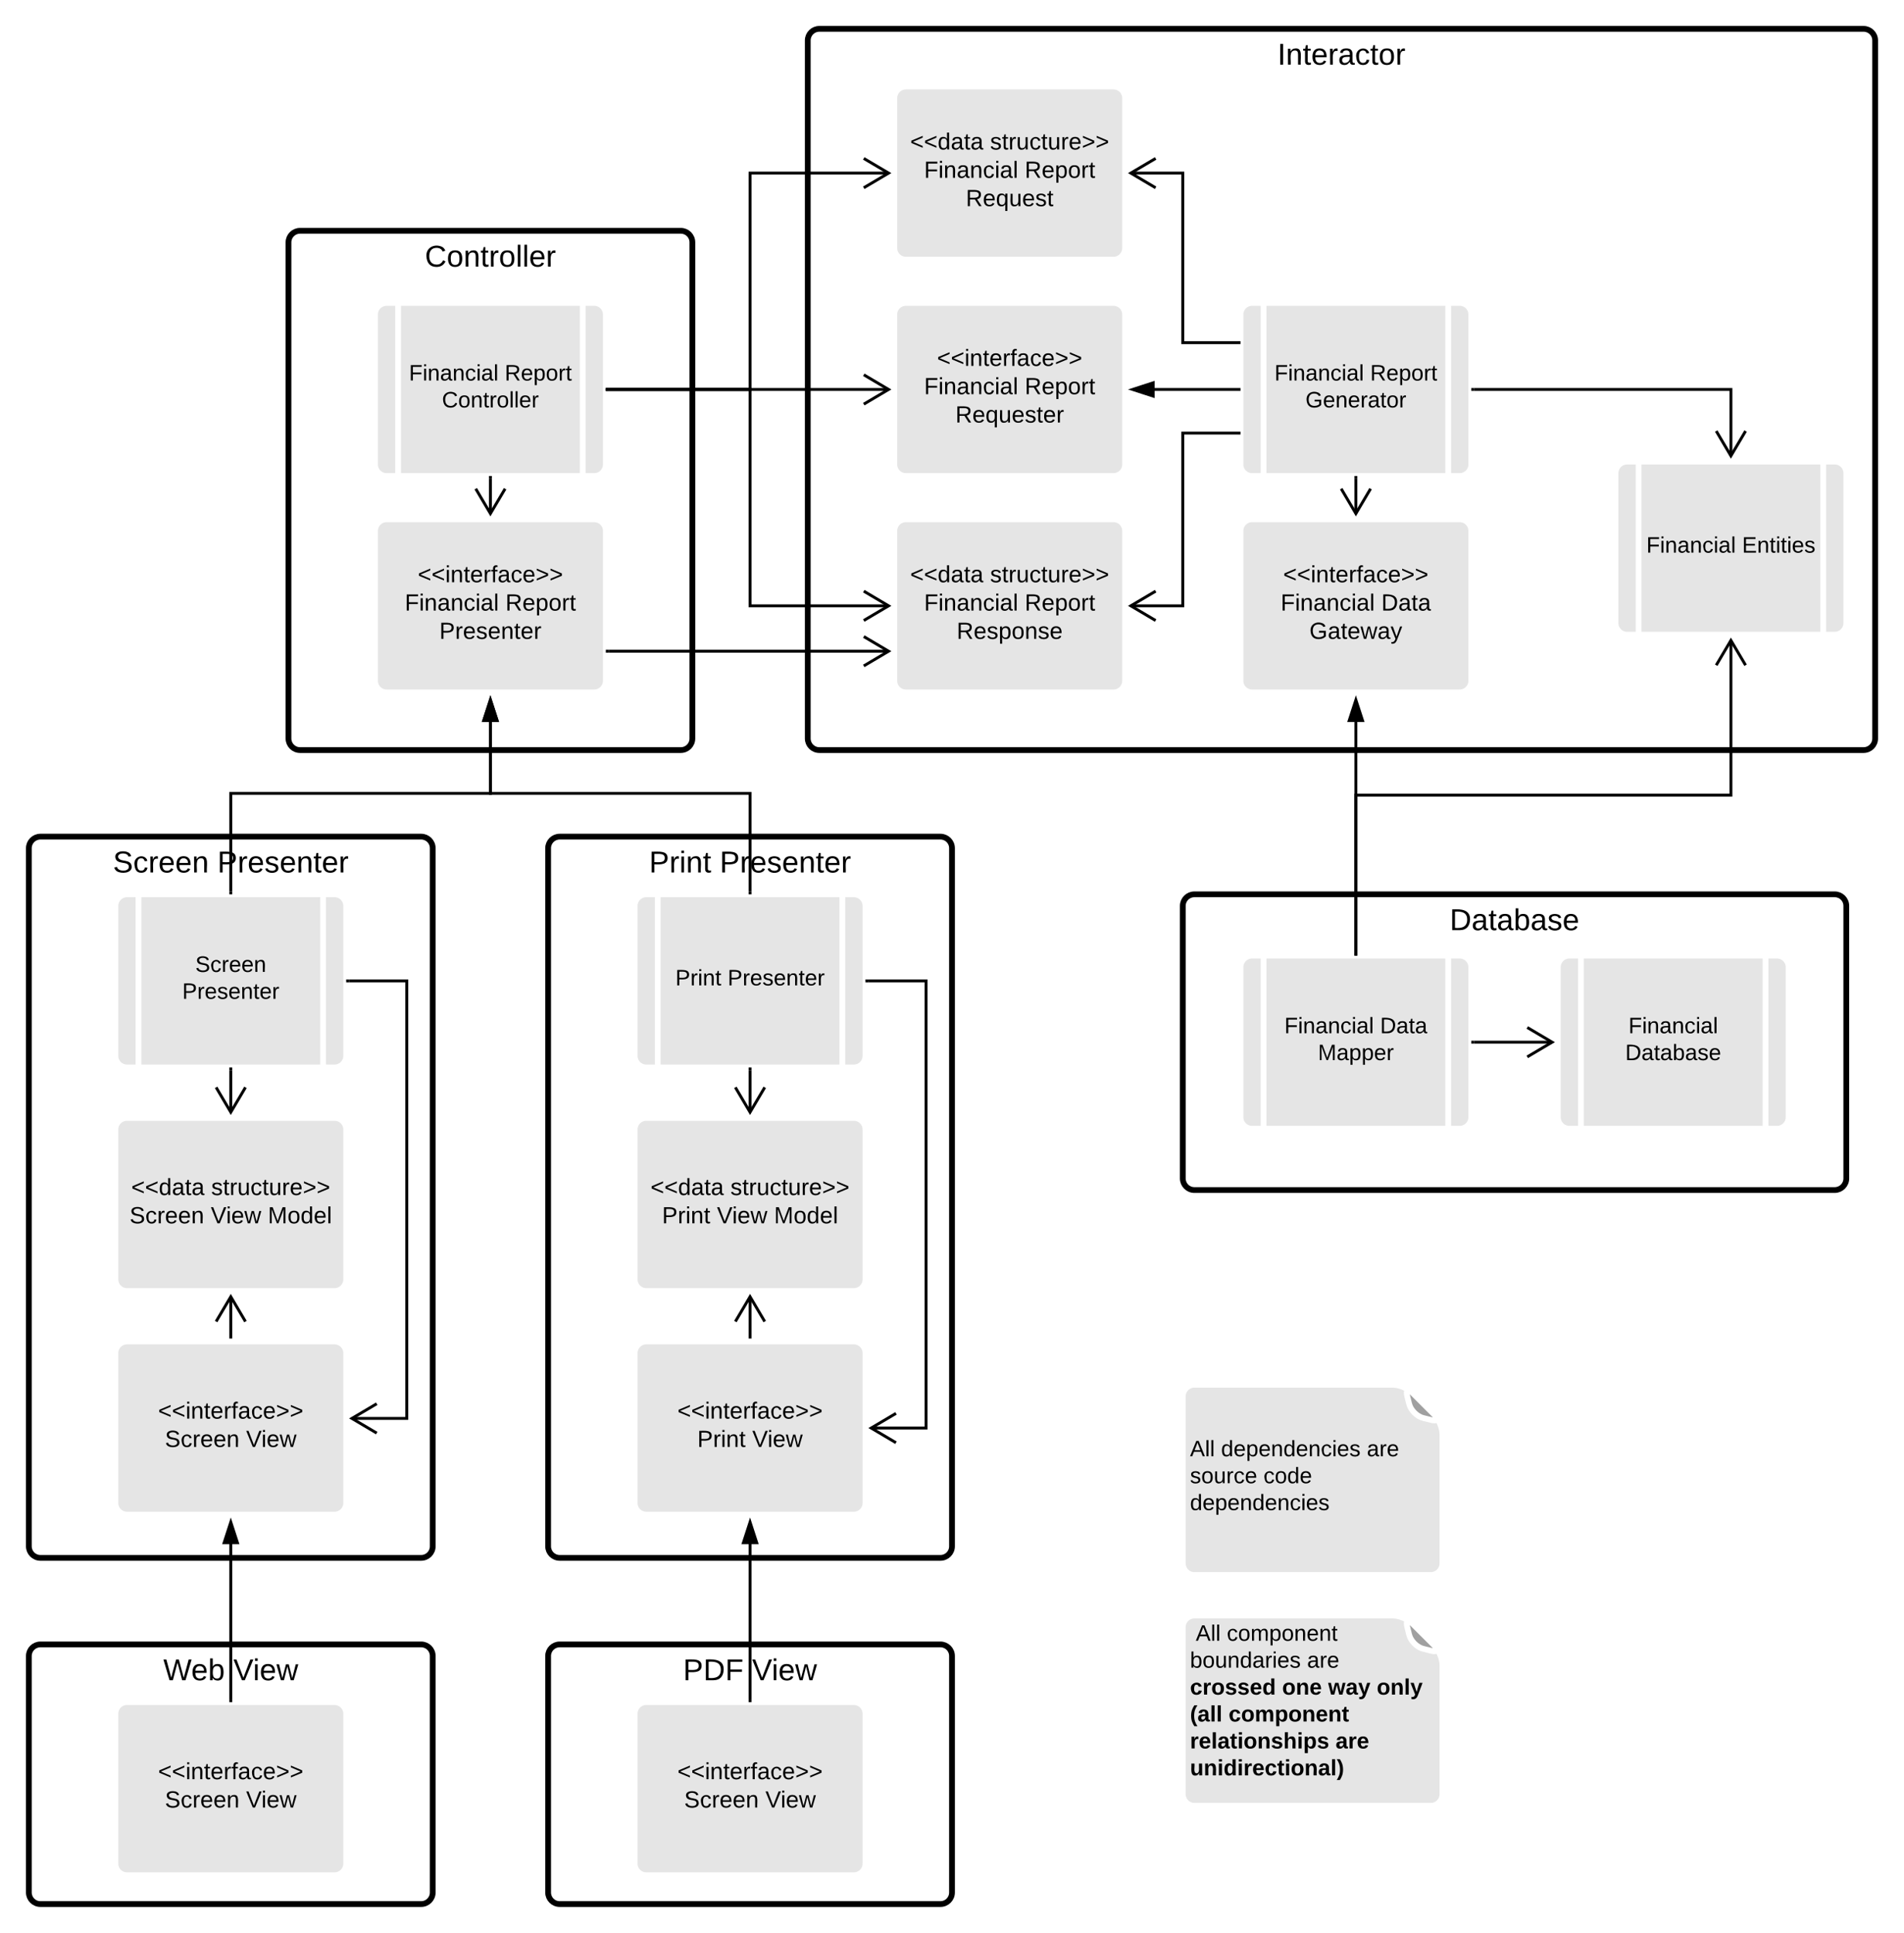 <svg xmlns="http://www.w3.org/2000/svg" xmlns:xlink="http://www.w3.org/1999/xlink" xmlns:lucid="lucid" width="1320" height="1340"><g transform="translate(-20 120)" lucid:page-tab-id="0_0"><path d="M0-1261.77h1850.6V1430H0z" fill="#fff"/><path d="M280 98c0-4.42 3.58-8 8-8h144c4.42 0 8 3.58 8 8v104c0 4.42-3.58 8-8 8H288c-4.42 0-8-3.58-8-8z" stroke="#fff" stroke-width="4" fill="#e5e5e5"/><path d="M296 90v120M424 90v120" stroke="#fff" stroke-width="4" fill="none"/><use xlink:href="#a" transform="matrix(1,0,0,1,300,90) translate(3.525 53.778)"/><use xlink:href="#b" transform="matrix(1,0,0,1,300,90) translate(69.895 53.778)"/><use xlink:href="#c" transform="matrix(1,0,0,1,300,90) translate(26.404 72.444)"/><path d="M280 248c0-4.42 3.58-8 8-8h144c4.42 0 8 3.58 8 8v104c0 4.42-3.58 8-8 8H288c-4.42 0-8-3.58-8-8z" stroke="#fff" stroke-width="4" fill="#e5e5e5"/><use xlink:href="#d" transform="matrix(1,0,0,1,288,248) translate(21.613 35.644)"/><use xlink:href="#e" transform="matrix(1,0,0,1,288,248) translate(12.617 55.271)"/><use xlink:href="#f" transform="matrix(1,0,0,1,288,248) translate(82.404 55.271)"/><use xlink:href="#g" transform="matrix(1,0,0,1,288,248) translate(36.607 74.899)"/><path d="M360 212v24.04" stroke="#000" stroke-width="2" fill="none"/><path d="M361 212h-2v-2h2zM371.04 219.33L360 238l-11.04-18.67 1.72-1.02 9.32 15.77 9.32-15.76z"/><path d="M220 48c0-4.42 3.58-8 8-8h264c4.42 0 8 3.58 8 8v344c0 4.42-3.58 8-8 8H228c-4.42 0-8-3.58-8-8z" stroke="#000" stroke-width="4" fill="none"/><use xlink:href="#h" transform="matrix(1,0,0,1,228,48) translate(86.582 16.824)"/><path d="M40 468c0-4.42 3.58-8 8-8h264c4.42 0 8 3.58 8 8v484c0 4.42-3.58 8-8 8H48c-4.42 0-8-3.58-8-8z" stroke="#000" stroke-width="4" fill="none"/><use xlink:href="#i" transform="matrix(1,0,0,1,48,468) translate(50.306 16.824)"/><use xlink:href="#j" transform="matrix(1,0,0,1,48,468) translate(122.683 16.824)"/><path d="M100 508c0-4.42 3.58-8 8-8h144c4.42 0 8 3.58 8 8v104c0 4.42-3.58 8-8 8H108c-4.42 0-8-3.58-8-8z" stroke="#fff" stroke-width="4" fill="#e5e5e5"/><path d="M116 500v120m128-120v120" stroke="#fff" stroke-width="4" fill="none"/><use xlink:href="#k" transform="matrix(1,0,0,1,120,500) translate(35.392 53.778)"/><use xlink:href="#l" transform="matrix(1,0,0,1,120,500) translate(26.34 72.444)"/><path d="M100 663c0-4.4 3.58-8 8-8h144c4.42 0 8 3.6 8 8v104c0 4.42-3.58 8-8 8H108c-4.42 0-8-3.58-8-8z" stroke="#fff" stroke-width="4" fill="#e5e5e5"/><use xlink:href="#m" transform="matrix(1,0,0,1,108,663.005) translate(2.985 45.457)"/><use xlink:href="#n" transform="matrix(1,0,0,1,108,663.005) translate(58.415 45.457)"/><use xlink:href="#o" transform="matrix(1,0,0,1,108,663.005) translate(1.85 65.085)"/><use xlink:href="#p" transform="matrix(1,0,0,1,108,663.005) translate(58.143 65.085)"/><use xlink:href="#q" transform="matrix(1,0,0,1,108,663.005) translate(97.716 65.085)"/><path d="M180 622v29.04" stroke="#000" stroke-width="2" fill="none"/><path d="M181 622h-2v-2h2zM191.04 634.33L180 653l-11.04-18.67 1.72-1 9.32 15.75 9.32-15.76z"/><path d="M180 808v-29.03" stroke="#000" stroke-width="2" fill="none"/><path d="M181 810h-2v-2h2zM191.04 795.67l-1.72 1.02-9.32-15.77-9.32 15.76-1.72-1.03L180 777z"/><path d="M100 818c0-4.4 3.58-8 8-8h144c4.42 0 8 3.6 8 8v104c0 4.43-3.58 8-8 8H108c-4.42 0-8-3.57-8-8z" stroke="#fff" stroke-width="4" fill="#e5e5e5"/><use xlink:href="#d" transform="matrix(1,0,0,1,108,818.009) translate(21.613 45.457)"/><use xlink:href="#r" transform="matrix(1,0,0,1,108,818.009) translate(26.339 65.085)"/><use xlink:href="#s" transform="matrix(1,0,0,1,108,818.009) translate(82.632 65.085)"/><path d="M400 468c0-4.42 3.58-8 8-8h264c4.42 0 8 3.58 8 8v484c0 4.42-3.58 8-8 8H408c-4.42 0-8-3.58-8-8z" stroke="#000" stroke-width="4" fill="none"/><use xlink:href="#t" transform="matrix(1,0,0,1,408,468) translate(62.018 16.824)"/><use xlink:href="#j" transform="matrix(1,0,0,1,408,468) translate(110.97 16.824)"/><path d="M460 508c0-4.42 3.58-8 8-8h144c4.42 0 8 3.58 8 8v104c0 4.42-3.58 8-8 8H468c-4.42 0-8-3.58-8-8z" stroke="#fff" stroke-width="4" fill="#e5e5e5"/><path d="M476 500v120m128-120v120" stroke="#fff" stroke-width="4" fill="none"/><use xlink:href="#u" transform="matrix(1,0,0,1,480,500) translate(8.235 63.111)"/><use xlink:href="#l" transform="matrix(1,0,0,1,480,500) translate(44.444 63.111)"/><path d="M460 663c0-4.4 3.58-8 8-8h144c4.42 0 8 3.6 8 8v104c0 4.42-3.58 8-8 8H468c-4.42 0-8-3.58-8-8z" stroke="#fff" stroke-width="4" fill="#e5e5e5"/><use xlink:href="#m" transform="matrix(1,0,0,1,468,663.005) translate(2.985 45.457)"/><use xlink:href="#n" transform="matrix(1,0,0,1,468,663.005) translate(58.415 45.457)"/><use xlink:href="#v" transform="matrix(1,0,0,1,468,663.005) translate(10.959 65.085)"/><use xlink:href="#p" transform="matrix(1,0,0,1,468,663.005) translate(49.033 65.085)"/><use xlink:href="#q" transform="matrix(1,0,0,1,468,663.005) translate(88.606 65.085)"/><path d="M540 622v29.04" stroke="#000" stroke-width="2" fill="none"/><path d="M541 622h-2v-2h2zM551.04 634.33L540 653l-11.04-18.67 1.72-1 9.32 15.75 9.32-15.76z"/><path d="M540 808v-29.03" stroke="#000" stroke-width="2" fill="none"/><path d="M541 810h-2v-2h2zM551.04 795.67l-1.72 1.02-9.32-15.77-9.32 15.76-1.72-1.03L540 777z"/><path d="M460 818c0-4.4 3.58-8 8-8h144c4.42 0 8 3.6 8 8v104c0 4.43-3.58 8-8 8H468c-4.42 0-8-3.57-8-8z" stroke="#fff" stroke-width="4" fill="#e5e5e5"/><use xlink:href="#d" transform="matrix(1,0,0,1,468,818.009) translate(21.613 45.457)"/><use xlink:href="#w" transform="matrix(1,0,0,1,468,818.009) translate(35.448 65.085)"/><use xlink:href="#s" transform="matrix(1,0,0,1,468,818.009) translate(73.522 65.085)"/><path d="M262 560h40v303.33h-38.04" stroke="#000" stroke-width="2" fill="none"/><path d="M262 561h-2v-2h2zM281.7 854l-15.77 9.33 15.76 9.32-1.03 1.72L262 863.33l18.67-11.04z"/><path d="M622 560h40v310h-38.04" stroke="#000" stroke-width="2" fill="none"/><path d="M622 561h-2v-2h2zM641.7 860.68L625.92 870l15.76 9.32-1.03 1.72L622 870l18.67-11.04z"/><path d="M40 1028c0-4.42 3.58-8 8-8h264c4.42 0 8 3.58 8 8v164c0 4.42-3.58 8-8 8H48c-4.42 0-8-3.58-8-8z" stroke="#000" stroke-width="4" fill="none"/><use xlink:href="#x" transform="matrix(1,0,0,1,48,1028) translate(85.18 16.824)"/><use xlink:href="#y" transform="matrix(1,0,0,1,48,1028) translate(133.782 16.824)"/><path d="M100 1068c0-4.42 3.58-8 8-8h144c4.42 0 8 3.58 8 8v104c0 4.42-3.58 8-8 8H108c-4.42 0-8-3.58-8-8z" stroke="#fff" stroke-width="4" fill="#e5e5e5"/><use xlink:href="#d" transform="matrix(1,0,0,1,108,1068) translate(21.613 45.457)"/><use xlink:href="#r" transform="matrix(1,0,0,1,108,1068) translate(26.339 65.085)"/><use xlink:href="#s" transform="matrix(1,0,0,1,108,1068) translate(82.632 65.085)"/><path d="M400 1028c0-4.42 3.58-8 8-8h264c4.42 0 8 3.58 8 8v164c0 4.42-3.58 8-8 8H408c-4.42 0-8-3.58-8-8z" stroke="#000" stroke-width="4" fill="none"/><use xlink:href="#z" transform="matrix(1,0,0,1,408,1028) translate(85.589 16.824)"/><use xlink:href="#y" transform="matrix(1,0,0,1,408,1028) translate(133.373 16.824)"/><path d="M460 1068c0-4.42 3.58-8 8-8h144c4.42 0 8 3.58 8 8v104c0 4.42-3.58 8-8 8H468c-4.42 0-8-3.58-8-8z" stroke="#fff" stroke-width="4" fill="#e5e5e5"/><use xlink:href="#d" transform="matrix(1,0,0,1,468,1068) translate(21.613 45.457)"/><use xlink:href="#r" transform="matrix(1,0,0,1,468,1068) translate(26.339 65.085)"/><use xlink:href="#s" transform="matrix(1,0,0,1,468,1068) translate(82.632 65.085)"/><path d="M180 1058V950.25" stroke="#000" stroke-width="2" fill="none"/><path d="M181 1060h-2v-2h2zM184.64 949.5h-9.28l4.64-14.25z"/><path d="M186 950.5h-12l6-18.5zm-9.26-2h6.52L180 938.5z"/><path d="M540 1058V950.25" stroke="#000" stroke-width="2" fill="none"/><path d="M541 1060h-2v-2h2zM544.64 949.5h-9.28l4.64-14.25z"/><path d="M546 950.5h-12l6-18.5zm-9.26-2h6.52L540 938.5z"/><path d="M180 498v-68h180v-49.76" stroke="#000" stroke-width="2" fill="none"/><path d="M181 500h-2v-2h2zM364.64 379.5h-9.28l4.64-14.26z"/><path d="M366 380.5h-12l6-18.5zm-9.26-2h6.52L360 368.47z"/><path d="M540 498v-68H360v-49.76" stroke="#000" stroke-width="2" fill="none"/><path d="M541 500h-2v-2h2zM364.64 379.5h-9.28l4.64-14.26z"/><path d="M366 380.5h-12l6-18.5zm-9.26-2h6.52L360 368.47z"/><path d="M580-92c0-4.42 3.58-8 8-8h724c4.42 0 8 3.58 8 8v484c0 4.42-3.58 8-8 8H588c-4.42 0-8-3.58-8-8z" stroke="#000" stroke-width="4" fill="none"/><use xlink:href="#A" transform="matrix(1,0,0,1,588,-92) translate(317.663 16.824)"/><path d="M640 98c0-4.42 3.58-8 8-8h144c4.42 0 8 3.58 8 8v104c0 4.42-3.58 8-8 8H648c-4.42 0-8-3.58-8-8z" stroke="#fff" stroke-width="4" fill="#e5e5e5"/><use xlink:href="#d" transform="matrix(1,0,0,1,648,98) translate(21.613 35.644)"/><use xlink:href="#e" transform="matrix(1,0,0,1,648,98) translate(12.617 55.271)"/><use xlink:href="#f" transform="matrix(1,0,0,1,648,98) translate(82.404 55.271)"/><use xlink:href="#B" transform="matrix(1,0,0,1,648,98) translate(34.335 74.899)"/><path d="M640 248c0-4.42 3.58-8 8-8h144c4.42 0 8 3.58 8 8v104c0 4.42-3.58 8-8 8H648c-4.42 0-8-3.58-8-8z" stroke="#fff" stroke-width="4" fill="#e5e5e5"/><use xlink:href="#m" transform="matrix(1,0,0,1,648,248) translate(2.985 35.644)"/><use xlink:href="#C" transform="matrix(1,0,0,1,648,248) translate(58.415 35.644)"/><use xlink:href="#e" transform="matrix(1,0,0,1,648,248) translate(12.617 55.271)"/><use xlink:href="#f" transform="matrix(1,0,0,1,648,248) translate(82.404 55.271)"/><use xlink:href="#D" transform="matrix(1,0,0,1,648,248) translate(35.221 74.899)"/><path d="M640-52c0-4.42 3.58-8 8-8h144c4.42 0 8 3.58 8 8V52c0 4.42-3.58 8-8 8H648c-4.42 0-8-3.58-8-8z" stroke="#fff" stroke-width="4" fill="#e5e5e5"/><use xlink:href="#m" transform="matrix(1,0,0,1,648,-52) translate(2.985 35.644)"/><use xlink:href="#C" transform="matrix(1,0,0,1,648,-52) translate(58.415 35.644)"/><use xlink:href="#e" transform="matrix(1,0,0,1,648,-52) translate(12.617 55.271)"/><use xlink:href="#f" transform="matrix(1,0,0,1,648,-52) translate(82.404 55.271)"/><use xlink:href="#E" transform="matrix(1,0,0,1,648,-52) translate(41.582 74.899)"/><path d="M442 150h98V0h96.04" stroke="#000" stroke-width="2" fill="none"/><path d="M442 151h-2v-2h2zM638 0l-18.67 11.04-1.02-1.72L634.08 0 618.3-9.32l1.03-1.72z"/><path d="M442 150h194.04" stroke="#000" stroke-width="2" fill="none"/><path d="M442 151h-2v-2h2zM638 150l-18.67 11.04-1.02-1.72 15.77-9.32-15.76-9.32 1.03-1.72z"/><path d="M442 150h98v150h96.04" stroke="#000" stroke-width="2" fill="none"/><path d="M442 151h-2v-2h2zM638 300l-18.67 11.04-1.02-1.72 15.77-9.32-15.76-9.32 1.03-1.72z"/><path d="M880 98c0-4.42 3.58-8 8-8h144c4.42 0 8 3.58 8 8v104c0 4.42-3.58 8-8 8H888c-4.42 0-8-3.58-8-8z" stroke="#fff" stroke-width="4" fill="#e5e5e5"/><path d="M896 90v120m128-120v120" stroke="#fff" stroke-width="4" fill="none"/><use xlink:href="#a" transform="matrix(1,0,0,1,900,90) translate(3.525 53.778)"/><use xlink:href="#b" transform="matrix(1,0,0,1,900,90) translate(69.895 53.778)"/><use xlink:href="#F" transform="matrix(1,0,0,1,900,90) translate(25.043 72.444)"/><path d="M880 248c0-4.42 3.58-8 8-8h144c4.42 0 8 3.58 8 8v104c0 4.42-3.58 8-8 8H888c-4.42 0-8-3.58-8-8z" stroke="#fff" stroke-width="4" fill="#e5e5e5"/><use xlink:href="#d" transform="matrix(1,0,0,1,888,248) translate(21.613 35.644)"/><use xlink:href="#e" transform="matrix(1,0,0,1,888,248) translate(19.864 55.271)"/><use xlink:href="#G" transform="matrix(1,0,0,1,888,248) translate(89.651 55.271)"/><use xlink:href="#H" transform="matrix(1,0,0,1,888,248) translate(39.764 74.899)"/><path d="M1140 208c0-4.42 3.58-8 8-8h144c4.42 0 8 3.58 8 8v104c0 4.42-3.58 8-8 8h-144c-4.42 0-8-3.58-8-8z" stroke="#fff" stroke-width="4" fill="#e5e5e5"/><path d="M1156 200v120m128-120v120" stroke="#fff" stroke-width="4" fill="none"/><use xlink:href="#a" transform="matrix(1,0,0,1,1160,200) translate(1.364 63.111)"/><use xlink:href="#I" transform="matrix(1,0,0,1,1160,200) translate(67.735 63.111)"/><path d="M803.96 0H840v117.56h38" stroke="#000" stroke-width="2" fill="none"/><path d="M821.7-9.32L805.92 0l15.76 9.32-1.03 1.72L802 0l18.67-11.04zM880 118.56h-2v-2h2z"/><path d="M878 150h-57.76" stroke="#000" stroke-width="2" fill="none"/><path d="M880 151h-2v-2h2zM819.5 154.64L805.24 150l14.26-4.64z"/><path d="M820.5 156l-18.5-6 18.5-6zm-12.03-6l10.03 3.26v-6.52z"/><path d="M878 180.23h-38V300h-36.04" stroke="#000" stroke-width="2" fill="none"/><path d="M880 181.23h-2v-2h2zM821.7 290.68L805.92 300l15.76 9.32-1.03 1.72L802 300l18.67-11.04z"/><path d="M960 212v24.04" stroke="#000" stroke-width="2" fill="none"/><path d="M961 212h-2v-2h2zM971.04 219.33L960 238l-11.04-18.67 1.72-1.02 9.32 15.77 9.32-15.76z"/><path d="M1042 150h178v46.04" stroke="#000" stroke-width="2" fill="none"/><path d="M1042 151h-2v-2h2zM1231.04 179.33L1220 198l-11.04-18.67 1.72-1.02 9.32 15.77 9.32-15.76z"/><path d="M840 508c0-4.42 3.58-8 8-8h444c4.42 0 8 3.58 8 8v189c0 4.4-3.58 8-8 8H848c-4.42 0-8-3.6-8-8z" stroke="#000" stroke-width="4" fill="none"/><g><use xlink:href="#J" transform="matrix(1,0,0,1,848,508) translate(177.049 16.824)"/></g><path d="M880 550.5c0-4.42 3.58-8 8-8h144c4.42 0 8 3.58 8 8v104c0 4.42-3.58 8-8 8H888c-4.42 0-8-3.58-8-8z" stroke="#fff" stroke-width="4" fill="#e5e5e5"/><path d="M896 542.5v120m128-120v120" stroke="#fff" stroke-width="4" fill="none"/><g><use xlink:href="#a" transform="matrix(1,0,0,1,900,542.498) translate(10.417 53.778)"/><use xlink:href="#K" transform="matrix(1,0,0,1,900,542.498) translate(76.787 53.778)"/><use xlink:href="#L" transform="matrix(1,0,0,1,900,542.498) translate(33.685 72.444)"/></g><path d="M1100 550.5c0-4.42 3.58-8 8-8h144c4.42 0 8 3.58 8 8v104c0 4.42-3.58 8-8 8h-144c-4.42 0-8-3.58-8-8z" stroke="#fff" stroke-width="4" fill="#e5e5e5"/><path d="M1116 542.5v120m128-120v120" stroke="#fff" stroke-width="4" fill="none"/><g><use xlink:href="#M" transform="matrix(1,0,0,1,1120,542.498) translate(28.975 53.778)"/><use xlink:href="#N" transform="matrix(1,0,0,1,1120,542.498) translate(26.75 72.444)"/></g><path d="M960 540.5V380.24" stroke="#000" stroke-width="2" fill="none"/><path d="M961 542.5h-2v-2h2zM964.64 379.5h-9.28l4.64-14.26z"/><path d="M966 380.5h-12l6-18.5zm-9.26-2h6.52L960 368.47z"/><path d="M1220 323.96v107.3H960V540.5" stroke="#000" stroke-width="2" fill="none"/><path d="M1231.04 340.67l-1.72 1.02-9.32-15.77-9.32 15.76-1.72-1.03L1220 322zM961 542.5h-2v-2h2z"/><path d="M1042 602.5h54.04" stroke="#000" stroke-width="2" fill="none"/><path d="M1042 603.5h-2v-2h2zM1098 602.5l-18.67 11.04-1.02-1.72 15.77-9.32-15.76-9.32 1.03-1.72z"/><path d="M442 331.46h194.04" stroke="#000" stroke-width="2" fill="none"/><path d="M442 332.46h-2v-2h2zM638 331.46l-18.67 11.05-1.02-1.7 15.77-9.34-15.76-9.32 1.03-1.72z"/><path d="M840 848c0-4.42 3.58-8 8-8h137.63c4.4 0 10.53 2.53 13.65 5.66l15.06 15.06c3.13 3.12 5.66 9.24 5.66 13.65v89.5c0 4.42-3.58 8-8 8H848c-4.42 0-8-3.58-8-8z" stroke="#fff" stroke-width="4" fill="#e5e5e5"/><path d="M995.57 847.76c-1.08-4.3.6-5.23 3.7-2.1l15.07 15.06c3.13 3.12 2.2 4.8-2.1 3.7l-5.58-1.38c-4.3-1.07-8.63-5.4-9.7-9.7z" stroke="#fff" stroke-width="4" fill="#a0a0a0"/><g><use xlink:href="#O" transform="matrix(1,0,0,1,840,840) translate(5.01 49.569)"/><use xlink:href="#P" transform="matrix(1,0,0,1,840,840) translate(26.529 49.569)"/><use xlink:href="#Q" transform="matrix(1,0,0,1,840,840) translate(127.596 49.569)"/><use xlink:href="#R" transform="matrix(1,0,0,1,840,840) translate(5.01 68.236)"/><use xlink:href="#S" transform="matrix(1,0,0,1,840,840) translate(55.954 68.236)"/><use xlink:href="#T" transform="matrix(1,0,0,1,840,840) translate(5.01 86.903)"/></g><path d="M840 1008c0-4.42 3.58-8 8-8h137.63c4.4 0 10.53 2.53 13.65 5.66l15.06 15.06c3.13 3.12 5.66 9.24 5.66 13.65v89.5c0 4.42-3.58 8-8 8H848c-4.42 0-8-3.58-8-8z" stroke="#fff" stroke-width="4" fill="#e5e5e5"/><path d="M995.57 1007.76c-1.08-4.3.6-5.23 3.7-2.1l15.07 15.06c3.13 3.12 2.2 4.8-2.1 3.7l-5.58-1.38c-4.3-1.07-8.63-5.4-9.7-9.7z" stroke="#fff" stroke-width="4" fill="#a0a0a0"/><g><use xlink:href="#O" transform="matrix(1,0,0,1,840,1000) translate(9.01 17.454)"/><use xlink:href="#U" transform="matrix(1,0,0,1,840,1000) translate(30.529 17.454)"/><use xlink:href="#V" transform="matrix(1,0,0,1,840,1000) translate(5.01 36.121)"/><use xlink:href="#Q" transform="matrix(1,0,0,1,840,1000) translate(86.158 36.121)"/><use xlink:href="#W" transform="matrix(1,0,0,1,840,1000) translate(5.01 54.788)"/><use xlink:href="#X" transform="matrix(1,0,0,1,840,1000) translate(68.874 54.788)"/><use xlink:href="#Y" transform="matrix(1,0,0,1,840,1000) translate(100.763 54.788)"/><use xlink:href="#Z" transform="matrix(1,0,0,1,840,1000) translate(134.467 54.788)"/><use xlink:href="#aa" transform="matrix(1,0,0,1,840,1000) translate(5.01 73.454)"/><use xlink:href="#ab" transform="matrix(1,0,0,1,840,1000) translate(31.757 73.454)"/><use xlink:href="#ac" transform="matrix(1,0,0,1,840,1000) translate(5.01 92.121)"/><use xlink:href="#ad" transform="matrix(1,0,0,1,840,1000) translate(105.905 92.121)"/><use xlink:href="#ae" transform="matrix(1,0,0,1,840,1000) translate(5.01 110.788)"/></g><defs><path d="M63-220v92h138v28H63V0H30v-248h175v28H63" id="af"/><path d="M24-231v-30h32v30H24zM24 0v-190h32V0H24" id="ag"/><path d="M117-194c89-4 53 116 60 194h-32v-121c0-31-8-49-39-48C34-167 62-67 57 0H25l-1-190h30c1 10-1 24 2 32 11-22 29-35 61-36" id="ah"/><path d="M141-36C126-15 110 5 73 4 37 3 15-17 15-53c-1-64 63-63 125-63 3-35-9-54-41-54-24 1-41 7-42 31l-33-3c5-37 33-52 76-52 45 0 72 20 72 64v82c-1 20 7 32 28 27v20c-31 9-61-2-59-35zM48-53c0 20 12 33 32 33 41-3 63-29 60-74-43 2-92-5-92 41" id="ai"/><path d="M96-169c-40 0-48 33-48 73s9 75 48 75c24 0 41-14 43-38l32 2c-6 37-31 61-74 61-59 0-76-41-82-99-10-93 101-131 147-64 4 7 5 14 7 22l-32 3c-4-21-16-35-41-35" id="aj"/><path d="M24 0v-261h32V0H24" id="ak"/><g id="a"><use transform="matrix(0.043,0,0,0.043,0,0)" xlink:href="#af"/><use transform="matrix(0.043,0,0,0.043,9.463,0)" xlink:href="#ag"/><use transform="matrix(0.043,0,0,0.043,12.877,0)" xlink:href="#ah"/><use transform="matrix(0.043,0,0,0.043,21.519,0)" xlink:href="#ai"/><use transform="matrix(0.043,0,0,0.043,30.16,0)" xlink:href="#ah"/><use transform="matrix(0.043,0,0,0.043,38.802,0)" xlink:href="#aj"/><use transform="matrix(0.043,0,0,0.043,46.58,0)" xlink:href="#ag"/><use transform="matrix(0.043,0,0,0.043,49.994,0)" xlink:href="#ai"/><use transform="matrix(0.043,0,0,0.043,58.636,0)" xlink:href="#ak"/></g><path d="M233-177c-1 41-23 64-60 70L243 0h-38l-65-103H63V0H30v-248c88 3 205-21 203 71zM63-129c60-2 137 13 137-47 0-61-80-42-137-45v92" id="al"/><path d="M100-194c63 0 86 42 84 106H49c0 40 14 67 53 68 26 1 43-12 49-29l28 8c-11 28-37 45-77 45C44 4 14-33 15-96c1-61 26-98 85-98zm52 81c6-60-76-77-97-28-3 7-6 17-6 28h103" id="am"/><path d="M115-194c55 1 70 41 70 98S169 2 115 4C84 4 66-9 55-30l1 105H24l-1-265h31l2 30c10-21 28-34 59-34zm-8 174c40 0 45-34 45-75s-6-73-45-74c-42 0-51 32-51 76 0 43 10 73 51 73" id="an"/><path d="M100-194c62-1 85 37 85 99 1 63-27 99-86 99S16-35 15-95c0-66 28-99 85-99zM99-20c44 1 53-31 53-75 0-43-8-75-51-75s-53 32-53 75 10 74 51 75" id="ao"/><path d="M114-163C36-179 61-72 57 0H25l-1-190h30c1 12-1 29 2 39 6-27 23-49 58-41v29" id="ap"/><path d="M59-47c-2 24 18 29 38 22v24C64 9 27 4 27-40v-127H5v-23h24l9-43h21v43h35v23H59v120" id="aq"/><g id="b"><use transform="matrix(0.043,0,0,0.043,0,0)" xlink:href="#al"/><use transform="matrix(0.043,0,0,0.043,11.191,0)" xlink:href="#am"/><use transform="matrix(0.043,0,0,0.043,19.833,0)" xlink:href="#an"/><use transform="matrix(0.043,0,0,0.043,28.475,0)" xlink:href="#ao"/><use transform="matrix(0.043,0,0,0.043,37.117,0)" xlink:href="#ap"/><use transform="matrix(0.043,0,0,0.043,42.259,0)" xlink:href="#aq"/></g><path d="M212-179c-10-28-35-45-73-45-59 0-87 40-87 99 0 60 29 101 89 101 43 0 62-24 78-52l27 14C228-24 195 4 139 4 59 4 22-46 18-125c-6-104 99-153 187-111 19 9 31 26 39 46" id="ar"/><g id="c"><use transform="matrix(0.043,0,0,0.043,0,0)" xlink:href="#ar"/><use transform="matrix(0.043,0,0,0.043,11.191,0)" xlink:href="#ao"/><use transform="matrix(0.043,0,0,0.043,19.833,0)" xlink:href="#ah"/><use transform="matrix(0.043,0,0,0.043,28.475,0)" xlink:href="#aq"/><use transform="matrix(0.043,0,0,0.043,32.796,0)" xlink:href="#ap"/><use transform="matrix(0.043,0,0,0.043,37.938,0)" xlink:href="#ao"/><use transform="matrix(0.043,0,0,0.043,46.58,0)" xlink:href="#ak"/><use transform="matrix(0.043,0,0,0.043,49.994,0)" xlink:href="#ak"/><use transform="matrix(0.043,0,0,0.043,53.407,0)" xlink:href="#am"/><use transform="matrix(0.043,0,0,0.043,62.049,0)" xlink:href="#ap"/></g><path d="M18-100v-36l175-74v27L42-118l151 64v27" id="as"/><path d="M101-234c-31-9-42 10-38 44h38v23H63V0H32v-167H5v-23h27c-7-52 17-82 69-68v24" id="at"/><path d="M18-27v-27l151-64-151-65v-27l175 74v36" id="au"/><g id="d"><use transform="matrix(0.045,0,0,0.045,0,0)" xlink:href="#as"/><use transform="matrix(0.045,0,0,0.045,9.541,0)" xlink:href="#as"/><use transform="matrix(0.045,0,0,0.045,19.082,0)" xlink:href="#ag"/><use transform="matrix(0.045,0,0,0.045,22.672,0)" xlink:href="#ah"/><use transform="matrix(0.045,0,0,0.045,31.759,0)" xlink:href="#aq"/><use transform="matrix(0.045,0,0,0.045,36.302,0)" xlink:href="#am"/><use transform="matrix(0.045,0,0,0.045,45.389,0)" xlink:href="#ap"/><use transform="matrix(0.045,0,0,0.045,50.795,0)" xlink:href="#at"/><use transform="matrix(0.045,0,0,0.045,55.339,0)" xlink:href="#ai"/><use transform="matrix(0.045,0,0,0.045,64.426,0)" xlink:href="#aj"/><use transform="matrix(0.045,0,0,0.045,72.604,0)" xlink:href="#am"/><use transform="matrix(0.045,0,0,0.045,81.691,0)" xlink:href="#au"/><use transform="matrix(0.045,0,0,0.045,91.232,0)" xlink:href="#au"/></g><g id="e"><use transform="matrix(0.045,0,0,0.045,0,0)" xlink:href="#af"/><use transform="matrix(0.045,0,0,0.045,9.95,0)" xlink:href="#ag"/><use transform="matrix(0.045,0,0,0.045,13.539,0)" xlink:href="#ah"/><use transform="matrix(0.045,0,0,0.045,22.626,0)" xlink:href="#ai"/><use transform="matrix(0.045,0,0,0.045,31.713,0)" xlink:href="#ah"/><use transform="matrix(0.045,0,0,0.045,40.8,0)" xlink:href="#aj"/><use transform="matrix(0.045,0,0,0.045,48.978,0)" xlink:href="#ag"/><use transform="matrix(0.045,0,0,0.045,52.567,0)" xlink:href="#ai"/><use transform="matrix(0.045,0,0,0.045,61.654,0)" xlink:href="#ak"/></g><g id="f"><use transform="matrix(0.045,0,0,0.045,0,0)" xlink:href="#al"/><use transform="matrix(0.045,0,0,0.045,11.767,0)" xlink:href="#am"/><use transform="matrix(0.045,0,0,0.045,20.854,0)" xlink:href="#an"/><use transform="matrix(0.045,0,0,0.045,29.941,0)" xlink:href="#ao"/><use transform="matrix(0.045,0,0,0.045,39.028,0)" xlink:href="#ap"/><use transform="matrix(0.045,0,0,0.045,44.435,0)" xlink:href="#aq"/></g><path d="M30-248c87 1 191-15 191 75 0 78-77 80-158 76V0H30v-248zm33 125c57 0 124 11 124-50 0-59-68-47-124-48v98" id="av"/><path d="M135-143c-3-34-86-38-87 0 15 53 115 12 119 90S17 21 10-45l28-5c4 36 97 45 98 0-10-56-113-15-118-90-4-57 82-63 122-42 12 7 21 19 24 35" id="aw"/><g id="g"><use transform="matrix(0.045,0,0,0.045,0,0)" xlink:href="#av"/><use transform="matrix(0.045,0,0,0.045,10.904,0)" xlink:href="#ap"/><use transform="matrix(0.045,0,0,0.045,16.311,0)" xlink:href="#am"/><use transform="matrix(0.045,0,0,0.045,25.398,0)" xlink:href="#aw"/><use transform="matrix(0.045,0,0,0.045,33.576,0)" xlink:href="#am"/><use transform="matrix(0.045,0,0,0.045,42.663,0)" xlink:href="#ah"/><use transform="matrix(0.045,0,0,0.045,51.75,0)" xlink:href="#aq"/><use transform="matrix(0.045,0,0,0.045,56.293,0)" xlink:href="#am"/><use transform="matrix(0.045,0,0,0.045,65.38,0)" xlink:href="#ap"/></g><g id="h"><use transform="matrix(0.058,0,0,0.058,0,0)" xlink:href="#ar"/><use transform="matrix(0.058,0,0,0.058,15.13,0)" xlink:href="#ao"/><use transform="matrix(0.058,0,0,0.058,26.813,0)" xlink:href="#ah"/><use transform="matrix(0.058,0,0,0.058,38.496,0)" xlink:href="#aq"/><use transform="matrix(0.058,0,0,0.058,44.337,0)" xlink:href="#ap"/><use transform="matrix(0.058,0,0,0.058,51.289,0)" xlink:href="#ao"/><use transform="matrix(0.058,0,0,0.058,62.972,0)" xlink:href="#ak"/><use transform="matrix(0.058,0,0,0.058,67.587,0)" xlink:href="#ak"/><use transform="matrix(0.058,0,0,0.058,72.201,0)" xlink:href="#am"/><use transform="matrix(0.058,0,0,0.058,83.885,0)" xlink:href="#ap"/></g><path d="M185-189c-5-48-123-54-124 2 14 75 158 14 163 119 3 78-121 87-175 55-17-10-28-26-33-46l33-7c5 56 141 63 141-1 0-78-155-14-162-118-5-82 145-84 179-34 5 7 8 16 11 25" id="ax"/><g id="i"><use transform="matrix(0.058,0,0,0.058,0,0)" xlink:href="#ax"/><use transform="matrix(0.058,0,0,0.058,14.02,0)" xlink:href="#aj"/><use transform="matrix(0.058,0,0,0.058,24.534,0)" xlink:href="#ap"/><use transform="matrix(0.058,0,0,0.058,31.486,0)" xlink:href="#am"/><use transform="matrix(0.058,0,0,0.058,43.169,0)" xlink:href="#am"/><use transform="matrix(0.058,0,0,0.058,54.852,0)" xlink:href="#ah"/></g><g id="j"><use transform="matrix(0.058,0,0,0.058,0,0)" xlink:href="#av"/><use transform="matrix(0.058,0,0,0.058,14.02,0)" xlink:href="#ap"/><use transform="matrix(0.058,0,0,0.058,20.971,0)" xlink:href="#am"/><use transform="matrix(0.058,0,0,0.058,32.654,0)" xlink:href="#aw"/><use transform="matrix(0.058,0,0,0.058,43.169,0)" xlink:href="#am"/><use transform="matrix(0.058,0,0,0.058,54.852,0)" xlink:href="#ah"/><use transform="matrix(0.058,0,0,0.058,66.535,0)" xlink:href="#aq"/><use transform="matrix(0.058,0,0,0.058,72.377,0)" xlink:href="#am"/><use transform="matrix(0.058,0,0,0.058,84.06,0)" xlink:href="#ap"/></g><g id="k"><use transform="matrix(0.043,0,0,0.043,0,0)" xlink:href="#ax"/><use transform="matrix(0.043,0,0,0.043,10.37,0)" xlink:href="#aj"/><use transform="matrix(0.043,0,0,0.043,18.148,0)" xlink:href="#ap"/><use transform="matrix(0.043,0,0,0.043,23.29,0)" xlink:href="#am"/><use transform="matrix(0.043,0,0,0.043,31.932,0)" xlink:href="#am"/><use transform="matrix(0.043,0,0,0.043,40.574,0)" xlink:href="#ah"/></g><g id="l"><use transform="matrix(0.043,0,0,0.043,0,0)" xlink:href="#av"/><use transform="matrix(0.043,0,0,0.043,10.37,0)" xlink:href="#ap"/><use transform="matrix(0.043,0,0,0.043,15.512,0)" xlink:href="#am"/><use transform="matrix(0.043,0,0,0.043,24.154,0)" xlink:href="#aw"/><use transform="matrix(0.043,0,0,0.043,31.932,0)" xlink:href="#am"/><use transform="matrix(0.043,0,0,0.043,40.574,0)" xlink:href="#ah"/><use transform="matrix(0.043,0,0,0.043,49.216,0)" xlink:href="#aq"/><use transform="matrix(0.043,0,0,0.043,53.537,0)" xlink:href="#am"/><use transform="matrix(0.043,0,0,0.043,62.179,0)" xlink:href="#ap"/></g><path d="M85-194c31 0 48 13 60 33l-1-100h32l1 261h-30c-2-10 0-23-3-31C134-8 116 4 85 4 32 4 16-35 15-94c0-66 23-100 70-100zm9 24c-40 0-46 34-46 75 0 40 6 74 45 74 42 0 51-32 51-76 0-42-9-74-50-73" id="ay"/><g id="m"><use transform="matrix(0.045,0,0,0.045,0,0)" xlink:href="#as"/><use transform="matrix(0.045,0,0,0.045,9.541,0)" xlink:href="#as"/><use transform="matrix(0.045,0,0,0.045,19.082,0)" xlink:href="#ay"/><use transform="matrix(0.045,0,0,0.045,28.169,0)" xlink:href="#ai"/><use transform="matrix(0.045,0,0,0.045,37.256,0)" xlink:href="#aq"/><use transform="matrix(0.045,0,0,0.045,41.799,0)" xlink:href="#ai"/></g><path d="M84 4C-5 8 30-112 23-190h32v120c0 31 7 50 39 49 72-2 45-101 50-169h31l1 190h-30c-1-10 1-25-2-33-11 22-28 36-60 37" id="az"/><g id="n"><use transform="matrix(0.045,0,0,0.045,0,0)" xlink:href="#aw"/><use transform="matrix(0.045,0,0,0.045,8.178,0)" xlink:href="#aq"/><use transform="matrix(0.045,0,0,0.045,12.722,0)" xlink:href="#ap"/><use transform="matrix(0.045,0,0,0.045,18.128,0)" xlink:href="#az"/><use transform="matrix(0.045,0,0,0.045,27.215,0)" xlink:href="#aj"/><use transform="matrix(0.045,0,0,0.045,35.393,0)" xlink:href="#aq"/><use transform="matrix(0.045,0,0,0.045,39.937,0)" xlink:href="#az"/><use transform="matrix(0.045,0,0,0.045,49.024,0)" xlink:href="#ap"/><use transform="matrix(0.045,0,0,0.045,54.43,0)" xlink:href="#am"/><use transform="matrix(0.045,0,0,0.045,63.517,0)" xlink:href="#au"/><use transform="matrix(0.045,0,0,0.045,73.058,0)" xlink:href="#au"/></g><g id="o"><use transform="matrix(0.045,0,0,0.045,0,0)" xlink:href="#ax"/><use transform="matrix(0.045,0,0,0.045,10.904,0)" xlink:href="#aj"/><use transform="matrix(0.045,0,0,0.045,19.082,0)" xlink:href="#ap"/><use transform="matrix(0.045,0,0,0.045,24.489,0)" xlink:href="#am"/><use transform="matrix(0.045,0,0,0.045,33.576,0)" xlink:href="#am"/><use transform="matrix(0.045,0,0,0.045,42.663,0)" xlink:href="#ah"/></g><path d="M137 0h-34L2-248h35l83 218 83-218h36" id="aA"/><path d="M206 0h-36l-40-164L89 0H53L-1-190h32L70-26l43-164h34l41 164 42-164h31" id="aB"/><g id="p"><use transform="matrix(0.045,0,0,0.045,0,0)" xlink:href="#aA"/><use transform="matrix(0.045,0,0,0.045,10.586,0)" xlink:href="#ag"/><use transform="matrix(0.045,0,0,0.045,14.175,0)" xlink:href="#am"/><use transform="matrix(0.045,0,0,0.045,23.262,0)" xlink:href="#aB"/></g><path d="M240 0l2-218c-23 76-54 145-80 218h-23L58-218 59 0H30v-248h44l77 211c21-75 51-140 76-211h43V0h-30" id="aC"/><g id="q"><use transform="matrix(0.045,0,0,0.045,0,0)" xlink:href="#aC"/><use transform="matrix(0.045,0,0,0.045,13.585,0)" xlink:href="#ao"/><use transform="matrix(0.045,0,0,0.045,22.672,0)" xlink:href="#ay"/><use transform="matrix(0.045,0,0,0.045,31.759,0)" xlink:href="#am"/><use transform="matrix(0.045,0,0,0.045,40.845,0)" xlink:href="#ak"/></g><g id="r"><use transform="matrix(0.045,0,0,0.045,0,0)" xlink:href="#ax"/><use transform="matrix(0.045,0,0,0.045,10.904,0)" xlink:href="#aj"/><use transform="matrix(0.045,0,0,0.045,19.082,0)" xlink:href="#ap"/><use transform="matrix(0.045,0,0,0.045,24.489,0)" xlink:href="#am"/><use transform="matrix(0.045,0,0,0.045,33.576,0)" xlink:href="#am"/><use transform="matrix(0.045,0,0,0.045,42.663,0)" xlink:href="#ah"/></g><g id="s"><use transform="matrix(0.045,0,0,0.045,0,0)" xlink:href="#aA"/><use transform="matrix(0.045,0,0,0.045,10.586,0)" xlink:href="#ag"/><use transform="matrix(0.045,0,0,0.045,14.175,0)" xlink:href="#am"/><use transform="matrix(0.045,0,0,0.045,23.262,0)" xlink:href="#aB"/></g><g id="t"><use transform="matrix(0.058,0,0,0.058,0,0)" xlink:href="#av"/><use transform="matrix(0.058,0,0,0.058,14.02,0)" xlink:href="#ap"/><use transform="matrix(0.058,0,0,0.058,20.971,0)" xlink:href="#ag"/><use transform="matrix(0.058,0,0,0.058,25.586,0)" xlink:href="#ah"/><use transform="matrix(0.058,0,0,0.058,37.269,0)" xlink:href="#aq"/></g><g id="u"><use transform="matrix(0.043,0,0,0.043,0,0)" xlink:href="#av"/><use transform="matrix(0.043,0,0,0.043,10.37,0)" xlink:href="#ap"/><use transform="matrix(0.043,0,0,0.043,15.512,0)" xlink:href="#ag"/><use transform="matrix(0.043,0,0,0.043,18.926,0)" xlink:href="#ah"/><use transform="matrix(0.043,0,0,0.043,27.568,0)" xlink:href="#aq"/></g><g id="v"><use transform="matrix(0.045,0,0,0.045,0,0)" xlink:href="#av"/><use transform="matrix(0.045,0,0,0.045,10.904,0)" xlink:href="#ap"/><use transform="matrix(0.045,0,0,0.045,16.311,0)" xlink:href="#ag"/><use transform="matrix(0.045,0,0,0.045,19.9,0)" xlink:href="#ah"/><use transform="matrix(0.045,0,0,0.045,28.987,0)" xlink:href="#aq"/></g><g id="w"><use transform="matrix(0.045,0,0,0.045,0,0)" xlink:href="#av"/><use transform="matrix(0.045,0,0,0.045,10.904,0)" xlink:href="#ap"/><use transform="matrix(0.045,0,0,0.045,16.311,0)" xlink:href="#ag"/><use transform="matrix(0.045,0,0,0.045,19.9,0)" xlink:href="#ah"/><use transform="matrix(0.045,0,0,0.045,28.987,0)" xlink:href="#aq"/></g><path d="M266 0h-40l-56-210L115 0H75L2-248h35L96-30l15-64 43-154h32l59 218 59-218h35" id="aD"/><path d="M115-194c53 0 69 39 70 98 0 66-23 100-70 100C84 3 66-7 56-30L54 0H23l1-261h32v101c10-23 28-34 59-34zm-8 174c40 0 45-34 45-75 0-40-5-75-45-74-42 0-51 32-51 76 0 43 10 73 51 73" id="aE"/><g id="x"><use transform="matrix(0.058,0,0,0.058,0,0)" xlink:href="#aD"/><use transform="matrix(0.058,0,0,0.058,19.394,0)" xlink:href="#am"/><use transform="matrix(0.058,0,0,0.058,31.077,0)" xlink:href="#aE"/></g><g id="y"><use transform="matrix(0.058,0,0,0.058,0,0)" xlink:href="#aA"/><use transform="matrix(0.058,0,0,0.058,13.611,0)" xlink:href="#ag"/><use transform="matrix(0.058,0,0,0.058,18.226,0)" xlink:href="#am"/><use transform="matrix(0.058,0,0,0.058,29.909,0)" xlink:href="#aB"/></g><path d="M30-248c118-7 216 8 213 122C240-48 200 0 122 0H30v-248zM63-27c89 8 146-16 146-99s-60-101-146-95v194" id="aF"/><g id="z"><use transform="matrix(0.058,0,0,0.058,0,0)" xlink:href="#av"/><use transform="matrix(0.058,0,0,0.058,14.02,0)" xlink:href="#aF"/><use transform="matrix(0.058,0,0,0.058,29.149,0)" xlink:href="#af"/></g><path d="M33 0v-248h34V0H33" id="aG"/><g id="A"><use transform="matrix(0.058,0,0,0.058,0,0)" xlink:href="#aG"/><use transform="matrix(0.058,0,0,0.058,5.842,0)" xlink:href="#ah"/><use transform="matrix(0.058,0,0,0.058,17.525,0)" xlink:href="#aq"/><use transform="matrix(0.058,0,0,0.058,23.366,0)" xlink:href="#am"/><use transform="matrix(0.058,0,0,0.058,35.049,0)" xlink:href="#ap"/><use transform="matrix(0.058,0,0,0.058,42.001,0)" xlink:href="#ai"/><use transform="matrix(0.058,0,0,0.058,53.684,0)" xlink:href="#aj"/><use transform="matrix(0.058,0,0,0.058,64.199,0)" xlink:href="#aq"/><use transform="matrix(0.058,0,0,0.058,70.04,0)" xlink:href="#ao"/><use transform="matrix(0.058,0,0,0.058,81.723,0)" xlink:href="#ap"/></g><path d="M145-31C134-9 116 4 85 4 32 4 16-35 15-94c0-59 17-99 70-100 32-1 48 14 60 33 0-11-1-24 2-32h30l-1 268h-32zM93-21c41 0 51-33 51-76s-8-73-50-73c-40 0-46 35-46 75s5 74 45 74" id="aH"/><g id="B"><use transform="matrix(0.045,0,0,0.045,0,0)" xlink:href="#al"/><use transform="matrix(0.045,0,0,0.045,11.767,0)" xlink:href="#am"/><use transform="matrix(0.045,0,0,0.045,20.854,0)" xlink:href="#aH"/><use transform="matrix(0.045,0,0,0.045,29.941,0)" xlink:href="#az"/><use transform="matrix(0.045,0,0,0.045,39.028,0)" xlink:href="#am"/><use transform="matrix(0.045,0,0,0.045,48.115,0)" xlink:href="#aw"/><use transform="matrix(0.045,0,0,0.045,56.293,0)" xlink:href="#aq"/><use transform="matrix(0.045,0,0,0.045,60.836,0)" xlink:href="#am"/><use transform="matrix(0.045,0,0,0.045,69.923,0)" xlink:href="#ap"/></g><g id="C"><use transform="matrix(0.045,0,0,0.045,0,0)" xlink:href="#aw"/><use transform="matrix(0.045,0,0,0.045,8.178,0)" xlink:href="#aq"/><use transform="matrix(0.045,0,0,0.045,12.722,0)" xlink:href="#ap"/><use transform="matrix(0.045,0,0,0.045,18.128,0)" xlink:href="#az"/><use transform="matrix(0.045,0,0,0.045,27.215,0)" xlink:href="#aj"/><use transform="matrix(0.045,0,0,0.045,35.393,0)" xlink:href="#aq"/><use transform="matrix(0.045,0,0,0.045,39.937,0)" xlink:href="#az"/><use transform="matrix(0.045,0,0,0.045,49.024,0)" xlink:href="#ap"/><use transform="matrix(0.045,0,0,0.045,54.43,0)" xlink:href="#am"/><use transform="matrix(0.045,0,0,0.045,63.517,0)" xlink:href="#au"/><use transform="matrix(0.045,0,0,0.045,73.058,0)" xlink:href="#au"/></g><g id="D"><use transform="matrix(0.045,0,0,0.045,0,0)" xlink:href="#al"/><use transform="matrix(0.045,0,0,0.045,11.767,0)" xlink:href="#am"/><use transform="matrix(0.045,0,0,0.045,20.854,0)" xlink:href="#aw"/><use transform="matrix(0.045,0,0,0.045,29.032,0)" xlink:href="#an"/><use transform="matrix(0.045,0,0,0.045,38.119,0)" xlink:href="#ao"/><use transform="matrix(0.045,0,0,0.045,47.206,0)" xlink:href="#ah"/><use transform="matrix(0.045,0,0,0.045,56.293,0)" xlink:href="#aw"/><use transform="matrix(0.045,0,0,0.045,64.471,0)" xlink:href="#am"/></g><g id="E"><use transform="matrix(0.045,0,0,0.045,0,0)" xlink:href="#al"/><use transform="matrix(0.045,0,0,0.045,11.767,0)" xlink:href="#am"/><use transform="matrix(0.045,0,0,0.045,20.854,0)" xlink:href="#aH"/><use transform="matrix(0.045,0,0,0.045,29.941,0)" xlink:href="#az"/><use transform="matrix(0.045,0,0,0.045,39.028,0)" xlink:href="#am"/><use transform="matrix(0.045,0,0,0.045,48.115,0)" xlink:href="#aw"/><use transform="matrix(0.045,0,0,0.045,56.293,0)" xlink:href="#aq"/></g><path d="M143 4C61 4 22-44 18-125c-5-107 100-154 193-111 17 8 29 25 37 43l-32 9c-13-25-37-40-76-40-61 0-88 39-88 99 0 61 29 100 91 101 35 0 62-11 79-27v-45h-74v-28h105v86C228-13 192 4 143 4" id="aI"/><g id="F"><use transform="matrix(0.043,0,0,0.043,0,0)" xlink:href="#aI"/><use transform="matrix(0.043,0,0,0.043,12.099,0)" xlink:href="#am"/><use transform="matrix(0.043,0,0,0.043,20.741,0)" xlink:href="#ah"/><use transform="matrix(0.043,0,0,0.043,29.383,0)" xlink:href="#am"/><use transform="matrix(0.043,0,0,0.043,38.025,0)" xlink:href="#ap"/><use transform="matrix(0.043,0,0,0.043,43.167,0)" xlink:href="#ai"/><use transform="matrix(0.043,0,0,0.043,51.809,0)" xlink:href="#aq"/><use transform="matrix(0.043,0,0,0.043,56.13,0)" xlink:href="#ao"/><use transform="matrix(0.043,0,0,0.043,64.772,0)" xlink:href="#ap"/></g><g id="G"><use transform="matrix(0.045,0,0,0.045,0,0)" xlink:href="#aF"/><use transform="matrix(0.045,0,0,0.045,11.767,0)" xlink:href="#ai"/><use transform="matrix(0.045,0,0,0.045,20.854,0)" xlink:href="#aq"/><use transform="matrix(0.045,0,0,0.045,25.398,0)" xlink:href="#ai"/></g><path d="M179-190L93 31C79 59 56 82 12 73V49c39 6 53-20 64-50L1-190h34L92-34l54-156h33" id="aJ"/><g id="H"><use transform="matrix(0.045,0,0,0.045,0,0)" xlink:href="#aI"/><use transform="matrix(0.045,0,0,0.045,12.722,0)" xlink:href="#ai"/><use transform="matrix(0.045,0,0,0.045,21.808,0)" xlink:href="#aq"/><use transform="matrix(0.045,0,0,0.045,26.352,0)" xlink:href="#am"/><use transform="matrix(0.045,0,0,0.045,35.439,0)" xlink:href="#aB"/><use transform="matrix(0.045,0,0,0.045,47.206,0)" xlink:href="#ai"/><use transform="matrix(0.045,0,0,0.045,56.293,0)" xlink:href="#aJ"/></g><path d="M30 0v-248h187v28H63v79h144v27H63v87h162V0H30" id="aK"/><g id="I"><use transform="matrix(0.043,0,0,0.043,0,0)" xlink:href="#aK"/><use transform="matrix(0.043,0,0,0.043,10.37,0)" xlink:href="#ah"/><use transform="matrix(0.043,0,0,0.043,19.012,0)" xlink:href="#aq"/><use transform="matrix(0.043,0,0,0.043,23.333,0)" xlink:href="#ag"/><use transform="matrix(0.043,0,0,0.043,26.747,0)" xlink:href="#aq"/><use transform="matrix(0.043,0,0,0.043,31.068,0)" xlink:href="#ag"/><use transform="matrix(0.043,0,0,0.043,34.481,0)" xlink:href="#am"/><use transform="matrix(0.043,0,0,0.043,43.123,0)" xlink:href="#aw"/></g><g id="J"><use transform="matrix(0.058,0,0,0.058,0,0)" xlink:href="#aF"/><use transform="matrix(0.058,0,0,0.058,15.13,0)" xlink:href="#ai"/><use transform="matrix(0.058,0,0,0.058,26.813,0)" xlink:href="#aq"/><use transform="matrix(0.058,0,0,0.058,32.654,0)" xlink:href="#ai"/><use transform="matrix(0.058,0,0,0.058,44.337,0)" xlink:href="#aE"/><use transform="matrix(0.058,0,0,0.058,56.02,0)" xlink:href="#ai"/><use transform="matrix(0.058,0,0,0.058,67.703,0)" xlink:href="#aw"/><use transform="matrix(0.058,0,0,0.058,78.218,0)" xlink:href="#am"/></g><g id="K"><use transform="matrix(0.043,0,0,0.043,0,0)" xlink:href="#aF"/><use transform="matrix(0.043,0,0,0.043,11.191,0)" xlink:href="#ai"/><use transform="matrix(0.043,0,0,0.043,19.833,0)" xlink:href="#aq"/><use transform="matrix(0.043,0,0,0.043,24.154,0)" xlink:href="#ai"/></g><g id="L"><use transform="matrix(0.043,0,0,0.043,0,0)" xlink:href="#aC"/><use transform="matrix(0.043,0,0,0.043,12.92,0)" xlink:href="#ai"/><use transform="matrix(0.043,0,0,0.043,21.562,0)" xlink:href="#an"/><use transform="matrix(0.043,0,0,0.043,30.204,0)" xlink:href="#an"/><use transform="matrix(0.043,0,0,0.043,38.846,0)" xlink:href="#am"/><use transform="matrix(0.043,0,0,0.043,47.488,0)" xlink:href="#ap"/></g><g id="M"><use transform="matrix(0.043,0,0,0.043,0,0)" xlink:href="#af"/><use transform="matrix(0.043,0,0,0.043,9.463,0)" xlink:href="#ag"/><use transform="matrix(0.043,0,0,0.043,12.877,0)" xlink:href="#ah"/><use transform="matrix(0.043,0,0,0.043,21.519,0)" xlink:href="#ai"/><use transform="matrix(0.043,0,0,0.043,30.16,0)" xlink:href="#ah"/><use transform="matrix(0.043,0,0,0.043,38.802,0)" xlink:href="#aj"/><use transform="matrix(0.043,0,0,0.043,46.58,0)" xlink:href="#ag"/><use transform="matrix(0.043,0,0,0.043,49.994,0)" xlink:href="#ai"/><use transform="matrix(0.043,0,0,0.043,58.636,0)" xlink:href="#ak"/></g><g id="N"><use transform="matrix(0.043,0,0,0.043,0,0)" xlink:href="#aF"/><use transform="matrix(0.043,0,0,0.043,11.191,0)" xlink:href="#ai"/><use transform="matrix(0.043,0,0,0.043,19.833,0)" xlink:href="#aq"/><use transform="matrix(0.043,0,0,0.043,24.154,0)" xlink:href="#ai"/><use transform="matrix(0.043,0,0,0.043,32.796,0)" xlink:href="#aE"/><use transform="matrix(0.043,0,0,0.043,41.438,0)" xlink:href="#ai"/><use transform="matrix(0.043,0,0,0.043,50.08,0)" xlink:href="#aw"/><use transform="matrix(0.043,0,0,0.043,57.858,0)" xlink:href="#am"/></g><path d="M205 0l-28-72H64L36 0H1l101-248h38L239 0h-34zm-38-99l-47-123c-12 45-31 82-46 123h93" id="aL"/><g id="O"><use transform="matrix(0.043,0,0,0.043,0,0)" xlink:href="#aL"/><use transform="matrix(0.043,0,0,0.043,10.37,0)" xlink:href="#ak"/><use transform="matrix(0.043,0,0,0.043,13.784,0)" xlink:href="#ak"/></g><g id="P"><use transform="matrix(0.043,0,0,0.043,0,0)" xlink:href="#ay"/><use transform="matrix(0.043,0,0,0.043,8.642,0)" xlink:href="#am"/><use transform="matrix(0.043,0,0,0.043,17.284,0)" xlink:href="#an"/><use transform="matrix(0.043,0,0,0.043,25.926,0)" xlink:href="#am"/><use transform="matrix(0.043,0,0,0.043,34.568,0)" xlink:href="#ah"/><use transform="matrix(0.043,0,0,0.043,43.21,0)" xlink:href="#ay"/><use transform="matrix(0.043,0,0,0.043,51.852,0)" xlink:href="#am"/><use transform="matrix(0.043,0,0,0.043,60.494,0)" xlink:href="#ah"/><use transform="matrix(0.043,0,0,0.043,69.136,0)" xlink:href="#aj"/><use transform="matrix(0.043,0,0,0.043,76.914,0)" xlink:href="#ag"/><use transform="matrix(0.043,0,0,0.043,80.327,0)" xlink:href="#am"/><use transform="matrix(0.043,0,0,0.043,88.969,0)" xlink:href="#aw"/></g><g id="Q"><use transform="matrix(0.043,0,0,0.043,0,0)" xlink:href="#ai"/><use transform="matrix(0.043,0,0,0.043,8.642,0)" xlink:href="#ap"/><use transform="matrix(0.043,0,0,0.043,13.784,0)" xlink:href="#am"/></g><g id="R"><use transform="matrix(0.043,0,0,0.043,0,0)" xlink:href="#aw"/><use transform="matrix(0.043,0,0,0.043,7.778,0)" xlink:href="#ao"/><use transform="matrix(0.043,0,0,0.043,16.42,0)" xlink:href="#az"/><use transform="matrix(0.043,0,0,0.043,25.062,0)" xlink:href="#ap"/><use transform="matrix(0.043,0,0,0.043,30.204,0)" xlink:href="#aj"/><use transform="matrix(0.043,0,0,0.043,37.981,0)" xlink:href="#am"/></g><g id="S"><use transform="matrix(0.043,0,0,0.043,0,0)" xlink:href="#aj"/><use transform="matrix(0.043,0,0,0.043,7.778,0)" xlink:href="#ao"/><use transform="matrix(0.043,0,0,0.043,16.42,0)" xlink:href="#ay"/><use transform="matrix(0.043,0,0,0.043,25.062,0)" xlink:href="#am"/></g><g id="T"><use transform="matrix(0.043,0,0,0.043,0,0)" xlink:href="#ay"/><use transform="matrix(0.043,0,0,0.043,8.642,0)" xlink:href="#am"/><use transform="matrix(0.043,0,0,0.043,17.284,0)" xlink:href="#an"/><use transform="matrix(0.043,0,0,0.043,25.926,0)" xlink:href="#am"/><use transform="matrix(0.043,0,0,0.043,34.568,0)" xlink:href="#ah"/><use transform="matrix(0.043,0,0,0.043,43.21,0)" xlink:href="#ay"/><use transform="matrix(0.043,0,0,0.043,51.852,0)" xlink:href="#am"/><use transform="matrix(0.043,0,0,0.043,60.494,0)" xlink:href="#ah"/><use transform="matrix(0.043,0,0,0.043,69.136,0)" xlink:href="#aj"/><use transform="matrix(0.043,0,0,0.043,76.914,0)" xlink:href="#ag"/><use transform="matrix(0.043,0,0,0.043,80.327,0)" xlink:href="#am"/><use transform="matrix(0.043,0,0,0.043,88.969,0)" xlink:href="#aw"/></g><path d="M210-169c-67 3-38 105-44 169h-31v-121c0-29-5-50-35-48C34-165 62-65 56 0H25l-1-190h30c1 10-1 24 2 32 10-44 99-50 107 0 11-21 27-35 58-36 85-2 47 119 55 194h-31v-121c0-29-5-49-35-48" id="aM"/><g id="U"><use transform="matrix(0.043,0,0,0.043,0,0)" xlink:href="#aj"/><use transform="matrix(0.043,0,0,0.043,7.778,0)" xlink:href="#ao"/><use transform="matrix(0.043,0,0,0.043,16.42,0)" xlink:href="#aM"/><use transform="matrix(0.043,0,0,0.043,29.34,0)" xlink:href="#an"/><use transform="matrix(0.043,0,0,0.043,37.981,0)" xlink:href="#ao"/><use transform="matrix(0.043,0,0,0.043,46.623,0)" xlink:href="#ah"/><use transform="matrix(0.043,0,0,0.043,55.265,0)" xlink:href="#am"/><use transform="matrix(0.043,0,0,0.043,63.907,0)" xlink:href="#ah"/><use transform="matrix(0.043,0,0,0.043,72.549,0)" xlink:href="#aq"/></g><g id="V"><use transform="matrix(0.043,0,0,0.043,0,0)" xlink:href="#aE"/><use transform="matrix(0.043,0,0,0.043,8.642,0)" xlink:href="#ao"/><use transform="matrix(0.043,0,0,0.043,17.284,0)" xlink:href="#az"/><use transform="matrix(0.043,0,0,0.043,25.926,0)" xlink:href="#ah"/><use transform="matrix(0.043,0,0,0.043,34.568,0)" xlink:href="#ay"/><use transform="matrix(0.043,0,0,0.043,43.21,0)" xlink:href="#ai"/><use transform="matrix(0.043,0,0,0.043,51.852,0)" xlink:href="#ap"/><use transform="matrix(0.043,0,0,0.043,56.994,0)" xlink:href="#ag"/><use transform="matrix(0.043,0,0,0.043,60.407,0)" xlink:href="#am"/><use transform="matrix(0.043,0,0,0.043,69.049,0)" xlink:href="#aw"/></g><path d="M190-63c-7 42-38 67-86 67-59 0-84-38-90-98-12-110 154-137 174-36l-49 2c-2-19-15-32-35-32-30 0-35 28-38 64-6 74 65 87 74 30" id="aN"/><path d="M135-150c-39-12-60 13-60 57V0H25l-1-190h47c2 13-1 29 3 40 6-28 27-53 61-41v41" id="aO"/><path d="M110-194c64 0 96 36 96 99 0 64-35 99-97 99-61 0-95-36-95-99 0-62 34-99 96-99zm-1 164c35 0 45-28 45-65 0-40-10-65-43-65-34 0-45 26-45 65 0 36 10 65 43 65" id="aP"/><path d="M137-138c1-29-70-34-71-4 15 46 118 7 119 86 1 83-164 76-172 9l43-7c4 19 20 25 44 25 33 8 57-30 24-41C81-84 22-81 20-136c-2-80 154-74 161-7" id="aQ"/><path d="M185-48c-13 30-37 53-82 52C43 2 14-33 14-96s30-98 90-98c62 0 83 45 84 108H66c0 31 8 55 39 56 18 0 30-7 34-22zm-45-69c5-46-57-63-70-21-2 6-4 13-4 21h74" id="aR"/><path d="M88-194c31-1 46 15 58 34l-1-101h50l1 261h-48c-2-10 0-23-3-31C134-8 116 4 84 4 32 4 16-41 15-95c0-56 19-97 73-99zm17 164c33 0 40-30 41-66 1-37-9-64-41-64s-38 30-39 65c0 43 13 65 39 65" id="aS"/><g id="W"><use transform="matrix(0.043,0,0,0.043,0,0)" xlink:href="#aN"/><use transform="matrix(0.043,0,0,0.043,8.642,0)" xlink:href="#aO"/><use transform="matrix(0.043,0,0,0.043,14.691,0)" xlink:href="#aP"/><use transform="matrix(0.043,0,0,0.043,24.154,0)" xlink:href="#aQ"/><use transform="matrix(0.043,0,0,0.043,32.796,0)" xlink:href="#aQ"/><use transform="matrix(0.043,0,0,0.043,41.438,0)" xlink:href="#aR"/><use transform="matrix(0.043,0,0,0.043,50.08,0)" xlink:href="#aS"/></g><path d="M135-194c87-1 58 113 63 194h-50c-7-57 23-157-34-157-59 0-34 97-39 157H25l-1-190h47c2 12-1 28 3 38 12-26 28-41 61-42" id="aT"/><g id="X"><use transform="matrix(0.043,0,0,0.043,0,0)" xlink:href="#aP"/><use transform="matrix(0.043,0,0,0.043,9.463,0)" xlink:href="#aT"/><use transform="matrix(0.043,0,0,0.043,18.926,0)" xlink:href="#aR"/></g><path d="M231 0h-52l-39-155L100 0H48L-1-190h46L77-45c9-52 24-97 36-145h53l37 145 32-145h46" id="aU"/><path d="M133-34C117-15 103 5 69 4 32 3 11-16 11-54c-1-60 55-63 116-61 1-26-3-47-28-47-18 1-26 9-28 27l-52-2c7-38 36-58 82-57s74 22 75 68l1 82c-1 14 12 18 25 15v27c-30 8-71 5-69-32zm-48 3c29 0 43-24 42-57-32 0-66-3-65 30 0 17 8 27 23 27" id="aV"/><path d="M123 10C108 53 80 86 19 72V37c35 8 53-11 59-39L3-190h52l48 148c12-52 28-100 44-148h51" id="aW"/><g id="Y"><use transform="matrix(0.043,0,0,0.043,0,0)" xlink:href="#aU"/><use transform="matrix(0.043,0,0,0.043,12.099,0)" xlink:href="#aV"/><use transform="matrix(0.043,0,0,0.043,20.741,0)" xlink:href="#aW"/></g><path d="M25 0v-261h50V0H25" id="aX"/><g id="Z"><use transform="matrix(0.043,0,0,0.043,0,0)" xlink:href="#aP"/><use transform="matrix(0.043,0,0,0.043,9.463,0)" xlink:href="#aT"/><use transform="matrix(0.043,0,0,0.043,18.926,0)" xlink:href="#aX"/><use transform="matrix(0.043,0,0,0.043,23.247,0)" xlink:href="#aW"/></g><path d="M67-93c0 74 22 123 53 168H70C40 30 18-18 18-93s22-123 52-168h50c-32 44-53 94-53 168" id="aY"/><g id="aa"><use transform="matrix(0.043,0,0,0.043,0,0)" xlink:href="#aY"/><use transform="matrix(0.043,0,0,0.043,5.142,0)" xlink:href="#aV"/><use transform="matrix(0.043,0,0,0.043,13.784,0)" xlink:href="#aX"/><use transform="matrix(0.043,0,0,0.043,18.105,0)" xlink:href="#aX"/></g><path d="M220-157c-53 9-28 100-34 157h-49v-107c1-27-5-49-29-50C55-147 81-57 75 0H25l-1-190h47c2 12-1 28 3 38 10-53 101-56 108 0 13-22 24-43 59-42 82 1 51 116 57 194h-49v-107c-1-25-5-48-29-50" id="aZ"/><path d="M135-194c53 0 70 44 70 98 0 56-19 98-73 100-31 1-45-17-59-34 3 33 2 69 2 105H25l-1-265h48c2 10 0 23 3 31 11-24 29-35 60-35zM114-30c33 0 39-31 40-66 0-38-9-64-40-64-56 0-55 130 0 130" id="ba"/><path d="M115-3C79 11 28 4 28-45v-112H4v-33h27l15-45h31v45h36v33H77v99c-1 23 16 31 38 25v30" id="bb"/><g id="ab"><use transform="matrix(0.043,0,0,0.043,0,0)" xlink:href="#aN"/><use transform="matrix(0.043,0,0,0.043,8.642,0)" xlink:href="#aP"/><use transform="matrix(0.043,0,0,0.043,18.105,0)" xlink:href="#aZ"/><use transform="matrix(0.043,0,0,0.043,31.932,0)" xlink:href="#ba"/><use transform="matrix(0.043,0,0,0.043,41.395,0)" xlink:href="#aP"/><use transform="matrix(0.043,0,0,0.043,50.858,0)" xlink:href="#aT"/><use transform="matrix(0.043,0,0,0.043,60.321,0)" xlink:href="#aR"/><use transform="matrix(0.043,0,0,0.043,68.963,0)" xlink:href="#aT"/><use transform="matrix(0.043,0,0,0.043,78.426,0)" xlink:href="#bb"/></g><path d="M25-224v-37h50v37H25zM25 0v-190h50V0H25" id="bc"/><path d="M114-157C55-157 80-60 75 0H25v-261h50l-1 109c12-26 28-41 61-42 86-1 58 113 63 194h-50c-7-57 23-157-34-157" id="bd"/><g id="ac"><use transform="matrix(0.043,0,0,0.043,0,0)" xlink:href="#aO"/><use transform="matrix(0.043,0,0,0.043,6.049,0)" xlink:href="#aR"/><use transform="matrix(0.043,0,0,0.043,14.691,0)" xlink:href="#aX"/><use transform="matrix(0.043,0,0,0.043,19.012,0)" xlink:href="#aV"/><use transform="matrix(0.043,0,0,0.043,27.654,0)" xlink:href="#bb"/><use transform="matrix(0.043,0,0,0.043,32.796,0)" xlink:href="#bc"/><use transform="matrix(0.043,0,0,0.043,37.117,0)" xlink:href="#aP"/><use transform="matrix(0.043,0,0,0.043,46.58,0)" xlink:href="#aT"/><use transform="matrix(0.043,0,0,0.043,56.043,0)" xlink:href="#aQ"/><use transform="matrix(0.043,0,0,0.043,64.685,0)" xlink:href="#bd"/><use transform="matrix(0.043,0,0,0.043,74.148,0)" xlink:href="#bc"/><use transform="matrix(0.043,0,0,0.043,78.469,0)" xlink:href="#ba"/><use transform="matrix(0.043,0,0,0.043,87.932,0)" xlink:href="#aQ"/></g><g id="ad"><use transform="matrix(0.043,0,0,0.043,0,0)" xlink:href="#aV"/><use transform="matrix(0.043,0,0,0.043,8.642,0)" xlink:href="#aO"/><use transform="matrix(0.043,0,0,0.043,14.691,0)" xlink:href="#aR"/></g><path d="M85 4C-2 5 27-109 22-190h50c7 57-23 150 33 157 60-5 35-97 40-157h50l1 190h-47c-2-12 1-28-3-38-12 25-28 42-61 42" id="be"/><path d="M102-93c0 74-22 123-52 168H0C30 29 54-18 53-93c0-74-22-123-53-168h50c30 45 52 94 52 168" id="bf"/><g id="ae"><use transform="matrix(0.043,0,0,0.043,0,0)" xlink:href="#be"/><use transform="matrix(0.043,0,0,0.043,9.463,0)" xlink:href="#aT"/><use transform="matrix(0.043,0,0,0.043,18.926,0)" xlink:href="#bc"/><use transform="matrix(0.043,0,0,0.043,23.247,0)" xlink:href="#aS"/><use transform="matrix(0.043,0,0,0.043,32.71,0)" xlink:href="#bc"/><use transform="matrix(0.043,0,0,0.043,37.031,0)" xlink:href="#aO"/><use transform="matrix(0.043,0,0,0.043,43.08,0)" xlink:href="#aR"/><use transform="matrix(0.043,0,0,0.043,51.722,0)" xlink:href="#aN"/><use transform="matrix(0.043,0,0,0.043,60.364,0)" xlink:href="#bb"/><use transform="matrix(0.043,0,0,0.043,65.506,0)" xlink:href="#bc"/><use transform="matrix(0.043,0,0,0.043,69.827,0)" xlink:href="#aP"/><use transform="matrix(0.043,0,0,0.043,79.29,0)" xlink:href="#aT"/><use transform="matrix(0.043,0,0,0.043,88.753,0)" xlink:href="#aV"/><use transform="matrix(0.043,0,0,0.043,97.395,0)" xlink:href="#aX"/><use transform="matrix(0.043,0,0,0.043,101.716,0)" xlink:href="#bf"/></g></defs></g></svg>